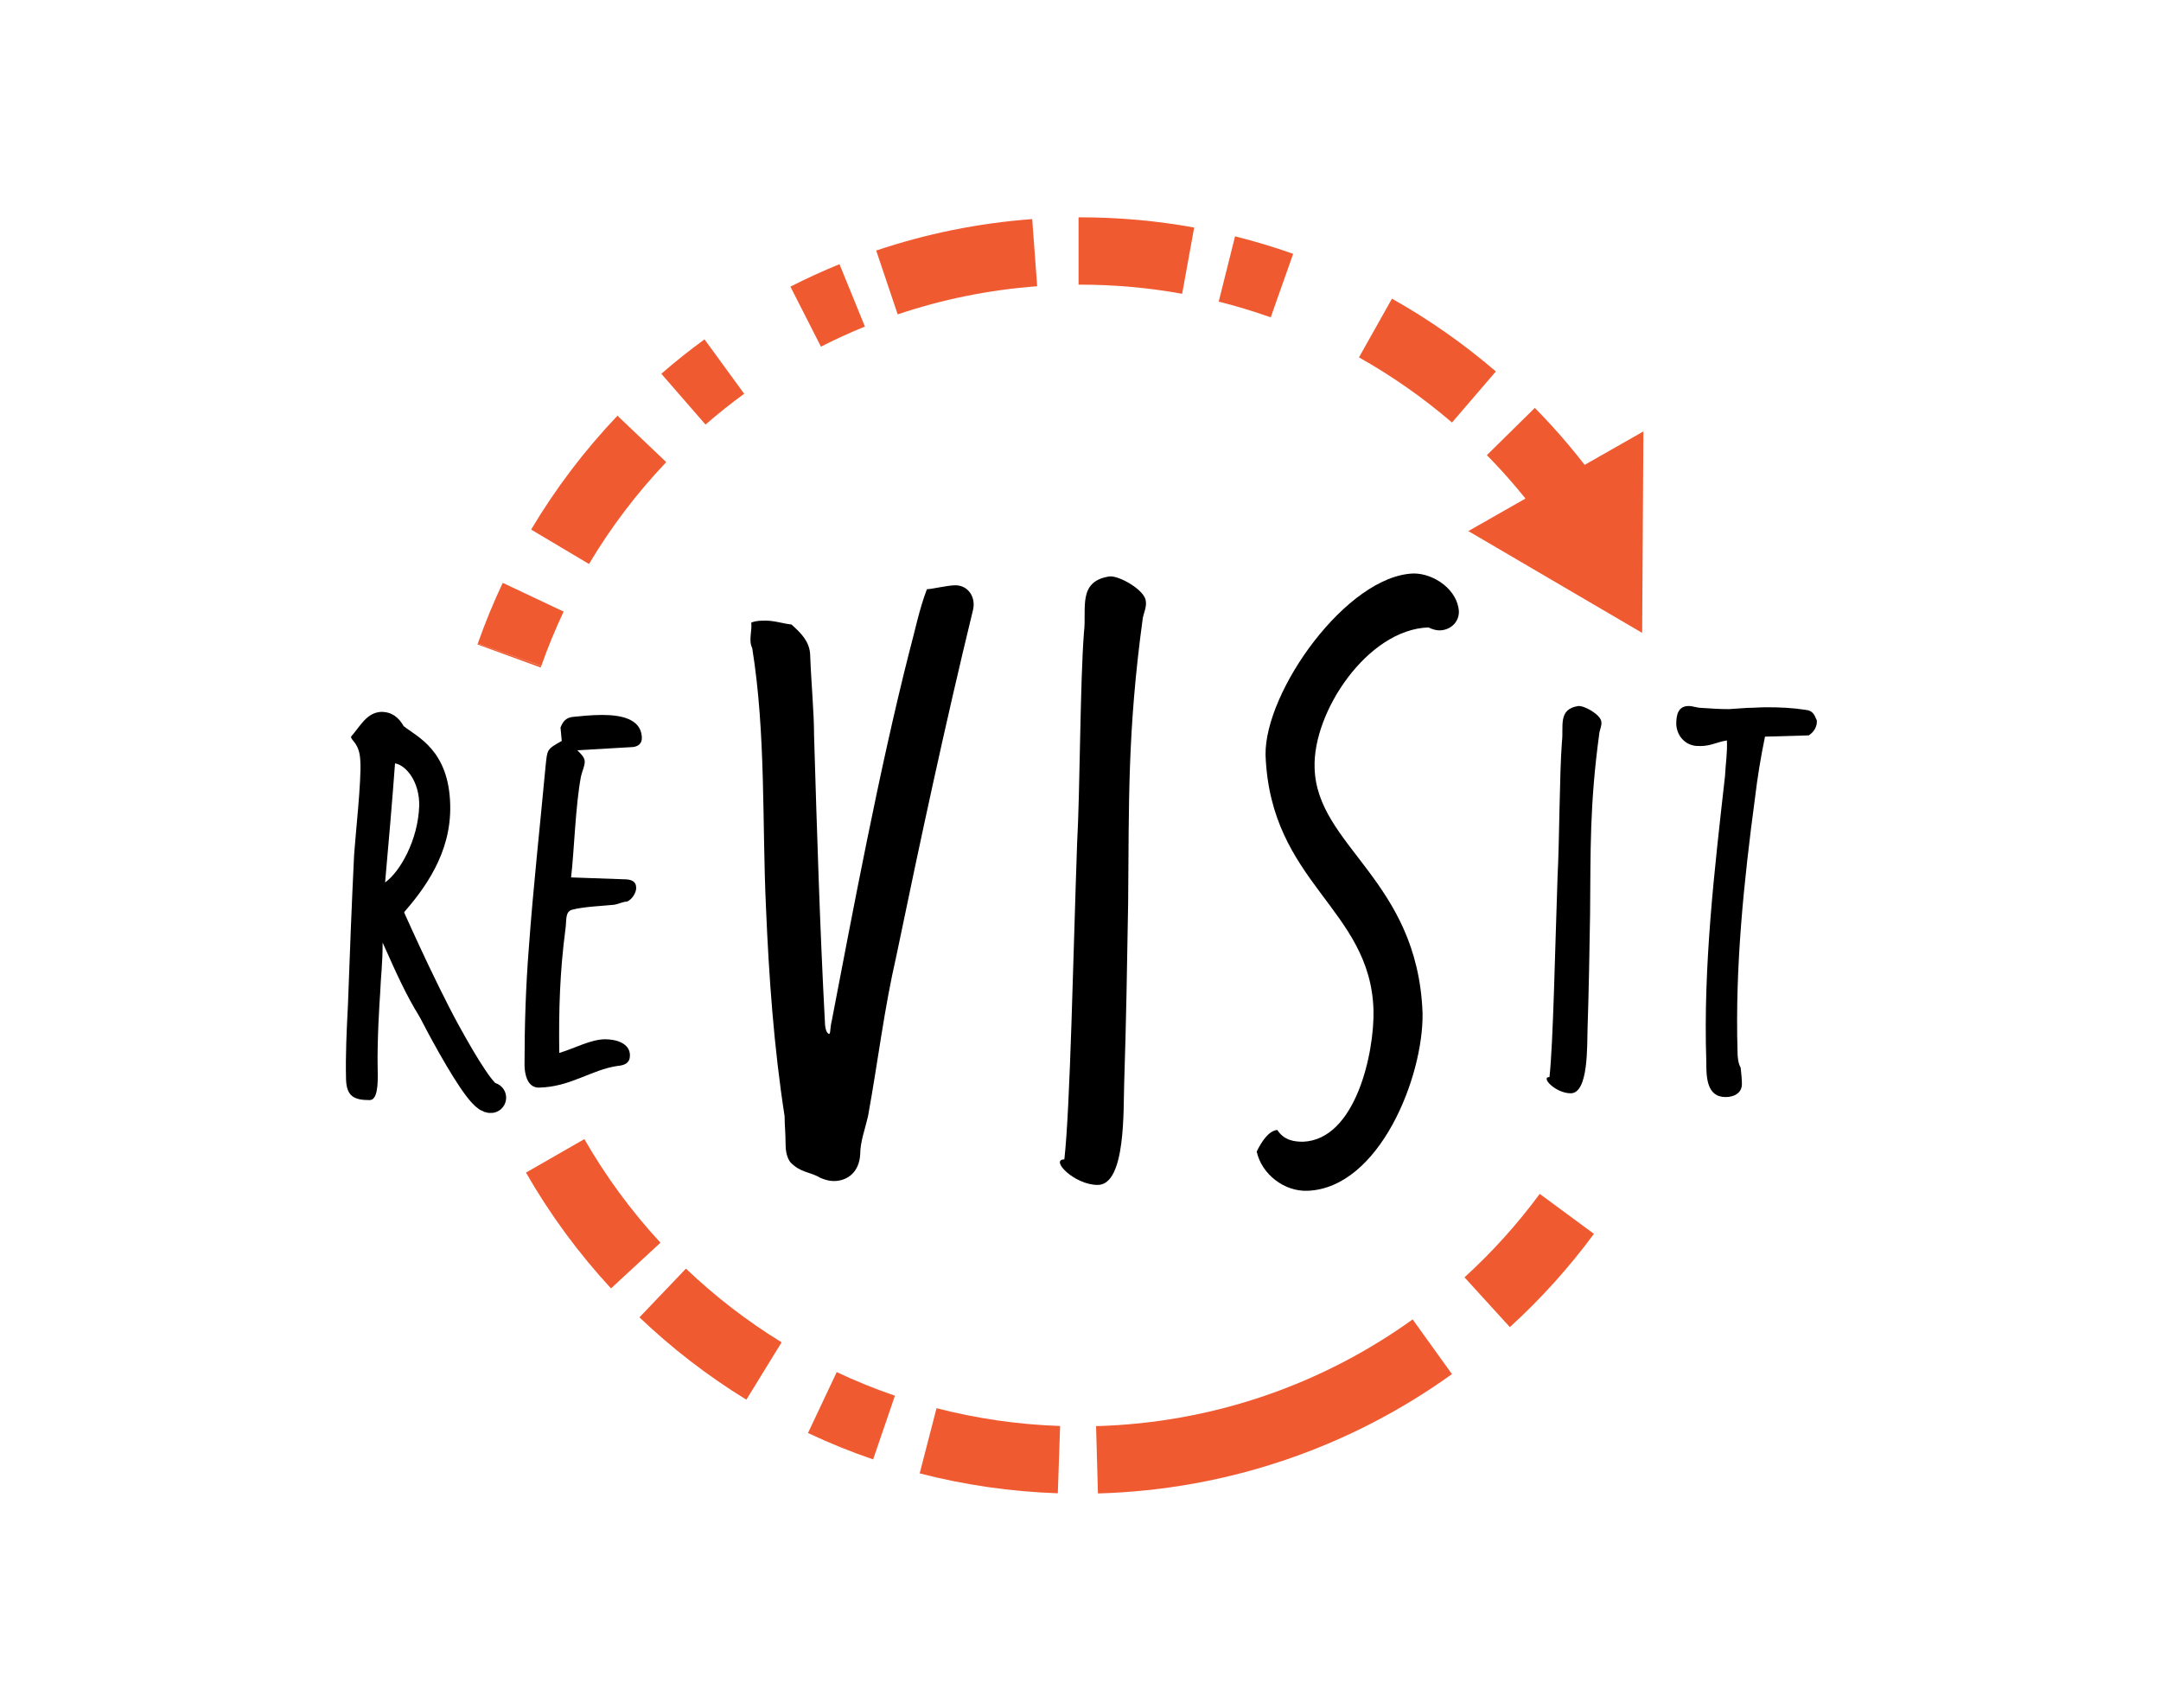 <svg width="706" height="558" viewBox="0 0 706 558" fill="none" xmlns="http://www.w3.org/2000/svg">
<path d="M249.923 202.76C253.133 202.76 255.693 203.72 258.583 204.04C261.793 206.93 264.353 209.49 264.673 213.66C264.993 222.96 265.953 232.58 265.953 240.27C266.913 272.01 267.873 303.44 269.483 333.58C269.483 335.18 269.803 337.43 270.763 337.75C271.403 338.07 271.083 336.15 271.723 333.58C278.453 298.63 287.113 252.13 297.053 213.02C298.973 205.97 300.263 199.23 302.823 192.5C304.423 192.5 309.553 191.22 312.123 191.22C316.293 191.22 318.853 195.07 317.893 199.24C308.913 236.11 300.583 274.91 292.883 312.11C288.713 330.39 287.113 345.14 283.583 364.7C282.623 368.87 281.023 373.04 281.023 377.2C280.703 382.65 277.173 385.86 272.363 385.86C271.083 385.86 269.803 385.54 268.193 384.9C264.343 382.65 261.783 383.3 258.253 379.77C256.973 378.17 256.653 375.6 256.653 374C256.653 370.15 256.333 367.59 256.333 364.7C252.803 341.93 251.203 319.17 250.243 296.4C248.963 268.82 250.243 239.65 245.753 211.75C244.473 209.18 245.753 206.3 245.433 203.41C247.033 202.77 248.643 202.77 249.923 202.77V202.76Z" fill="black"/>
<path d="M351.893 275.54C352.853 258.23 352.853 222.95 354.133 206.6C355.093 198.9 351.893 189.93 362.473 188.32C365.683 188 374.013 192.81 374.333 196.34C374.653 198.26 373.693 200.19 373.373 201.79C368.243 239.31 368.883 262.71 368.563 295.1C368.243 314.34 367.923 334.22 367.283 353.46C366.963 362.12 367.923 387.13 358.623 387.13C350.923 387.13 342.913 378.79 347.723 378.79C349.643 361.8 350.613 311.77 351.893 275.54Z" fill="black"/>
<path d="M425.633 373.02C442.953 372.38 449.043 343.84 448.723 330.05C447.763 296.7 415.053 288.69 413.453 246.68C413.133 225.84 440.063 188 461.873 187.36C468.603 187.36 476.303 192.81 476.623 199.86C476.623 203.39 473.733 205.95 470.213 205.95C469.253 205.95 467.973 205.63 466.683 204.99C446.803 205.63 428.843 232.57 429.483 250.84C430.123 276.49 463.153 287.39 464.753 331C465.073 351.84 450.643 388.08 427.233 389.04C419.533 389.36 412.163 383.59 410.563 376.21C412.163 373 414.413 369.48 417.293 369.16C419.543 372.69 423.063 373.01 425.633 373.01V373.02Z" fill="black"/>
<path d="M508.863 286.17C509.473 275.15 509.473 252.7 510.293 242.3C510.903 237.4 508.863 231.69 515.603 230.67C517.643 230.47 522.953 233.53 523.153 235.77C523.353 236.99 522.743 238.22 522.543 239.24C519.273 263.11 519.683 278.01 519.483 298.62C519.283 310.86 519.073 323.51 518.663 335.76C518.463 341.27 519.073 357.19 513.153 357.19C508.253 357.19 503.153 351.89 506.213 351.89C507.433 341.07 508.053 309.24 508.863 286.18V286.17Z" fill="black"/>
<path d="M555.183 243.72C551.103 243.92 547.833 240.86 547.633 236.58C547.633 233.52 548.243 230.66 551.713 230.66C552.933 230.66 554.573 231.27 555.793 231.27C558.853 231.47 561.713 231.68 564.773 231.68L570.893 231.27C572.933 231.27 574.973 231.07 577.223 231.07C581.513 231.07 585.793 231.27 589.673 231.89C592.323 232.09 592.733 233.52 593.553 235.36C593.753 237.4 592.533 239.24 590.903 240.26L576.623 240.67C575.193 247.61 574.173 253.93 573.363 260.67C569.693 288.01 566.833 315.97 567.653 343.52C567.653 345.36 567.853 347.4 568.673 348.82C568.873 350.66 569.083 352.49 569.083 354.13C569.083 357.19 566.433 358.42 563.773 358.42C557.443 358.42 557.443 351.69 557.443 346.59C556.423 315.57 560.093 284.35 563.563 253.54C563.763 249.46 564.383 245.79 564.173 241.91C560.503 242.52 559.073 243.75 555.193 243.75L555.183 243.72Z" fill="black"/>
<path d="M124.593 232.58C128.033 232.58 130.263 234.4 131.883 237.24C136.133 240.68 146.673 244.94 147.083 262.97C147.493 278.98 138.373 290.73 131.683 298.43C132.693 299.44 136.753 310.38 137.153 311.4C142.423 323.56 149.513 336.12 150.933 338.75C151.743 340.57 149.713 341.38 147.893 341.38H146.683C138.373 340.16 128.243 314.84 125.003 307.95C125.003 315.24 124.393 319.09 124.193 324.56C123.993 327.4 123.183 339.76 123.383 349.08C123.583 354.96 123.183 359.41 120.753 359.41C115.683 359.41 113.253 358.19 113.053 352.72C112.853 344.61 113.253 336.51 113.663 328.61C114.273 311.99 114.883 295.58 115.693 279.17C116.103 273.09 118.123 254.65 117.723 248.78C117.523 242.7 114.683 242.09 114.683 240.68C117.723 237.24 119.753 232.78 124.613 232.57L124.593 232.58ZM136.953 263.38C137.153 255.48 132.703 250.01 129.053 249.4C128.443 258.11 126.623 279.59 125.813 288.3C130.673 284.85 136.553 274.52 136.953 263.38Z" fill="black"/>
<path d="M183.143 237.64C183.953 235.61 184.963 234.4 187.393 234.19C189.623 233.99 193.063 233.58 196.713 233.58C202.793 233.58 209.273 234.8 209.683 240.67C209.883 243.1 208.263 244.11 206.033 244.11L188.603 245.12C189.413 245.93 191.033 247.35 191.033 248.77C191.033 250.39 190.223 251.81 189.813 253.63C187.993 263.15 187.583 278.15 186.573 286.66L203.793 287.27C206.223 287.27 207.843 287.88 207.843 290.11C207.843 291.73 206.423 293.96 204.803 294.57C203.583 294.57 201.963 295.38 200.753 295.58C196.903 295.99 190.823 296.19 186.973 297.2C184.543 297.81 185.153 300.64 184.743 303.48C182.923 317.26 182.513 329.82 182.713 344C187.573 342.58 193.043 339.54 197.703 339.54C201.143 339.54 205.803 340.76 205.803 344.81C205.803 347.24 204.183 348.05 201.753 348.25C193.243 349.47 186.353 355.14 176.023 355.34C172.173 355.34 171.363 350.68 171.363 347.84C171.363 335.08 171.773 322.11 172.783 309.55C174.203 289.9 176.433 269.84 178.253 250.18C178.863 244.91 178.453 244.91 183.523 242.07L183.113 237.61L183.143 237.64Z" fill="black"/>
<path d="M126.093 297.06C126.093 297.06 137.123 322.14 145.493 337.39C151.793 348.85 157.983 358.83 160.353 358.62" fill="black"/>
<path d="M126.093 297.06C126.093 297.06 137.123 322.14 145.493 337.39C151.793 348.85 157.983 358.83 160.353 358.62" stroke="black" stroke-width="10" stroke-linecap="round" stroke-linejoin="round"/>
<path d="M166.323 214.32C166.373 214.18 166.423 214.04 166.473 213.9" stroke="#F05A31" stroke-width="22" stroke-miterlimit="10"/>
<path d="M207.693 413.47C197.643 402.59 188.793 390.57 181.373 377.63" stroke="#F05A31" stroke-width="22" stroke-miterlimit="10"/>
<path d="M249.593 447.92C237.663 440.59 226.573 432.04 216.503 422.43" stroke="#F05A31" stroke-width="22" stroke-miterlimit="10"/>
<path d="M288.813 466.4C281.913 464.04 275.193 461.31 268.663 458.23" stroke="#F05A31" stroke-width="22" stroke-miterlimit="10"/>
<path d="M345.963 476.88C331.253 476.38 316.943 474.27 303.213 470.72" stroke="#F05A31" stroke-width="22" stroke-miterlimit="10"/>
<path d="M467.933 440C436.933 462.28 399.213 475.79 358.393 476.93" stroke="#F05A31" stroke-width="22" stroke-miterlimit="10"/>
<path d="M511.883 396.58C504.173 407.04 495.453 416.71 485.863 425.45" stroke="#F05A31" stroke-width="22" stroke-miterlimit="10"/>
<path d="M493.593 140.98C500.973 148.47 507.753 156.56 513.863 165.15" stroke="#F05A31" stroke-width="22" stroke-miterlimit="10"/>
<path d="M479.703 173.51L536.493 206.77L536.903 140.95L479.703 173.51Z" fill="#F05A31"/>
<path d="M449.363 107.17C460.843 113.62 471.613 121.18 481.533 129.7" stroke="#F05A31" stroke-width="22" stroke-miterlimit="10"/>
<path d="M400.823 87.88C406.933 89.41 412.933 91.22 418.813 93.3" stroke="#F05A31" stroke-width="22" stroke-miterlimit="10"/>
<path d="M352.363 82C352.513 82 352.663 82 352.813 82C364.883 82 376.703 83.08 388.173 85.16" stroke="#F05A31" stroke-width="22" stroke-miterlimit="10"/>
<path d="M289.763 92.28C305.093 87.12 321.273 83.79 338.033 82.55" stroke="#F05A31" stroke-width="22" stroke-miterlimit="10"/>
<path d="M263.213 103.45C268.163 100.93 273.233 98.61 278.413 96.5" stroke="#F05A31" stroke-width="22" stroke-miterlimit="10"/>
<path d="M223.273 130.41C227.573 126.67 232.033 123.12 236.643 119.76" stroke="#F05A31" stroke-width="22" stroke-miterlimit="10"/>
<path d="M182.973 178.64C190.553 165.9 199.533 154.08 209.693 143.4" stroke="#F05A31" stroke-width="22" stroke-miterlimit="10"/>
<path d="M166.473 213.9C168.733 207.48 171.313 201.22 174.193 195.12" stroke="#F05A31" stroke-width="22" stroke-miterlimit="10"/>
</svg>
